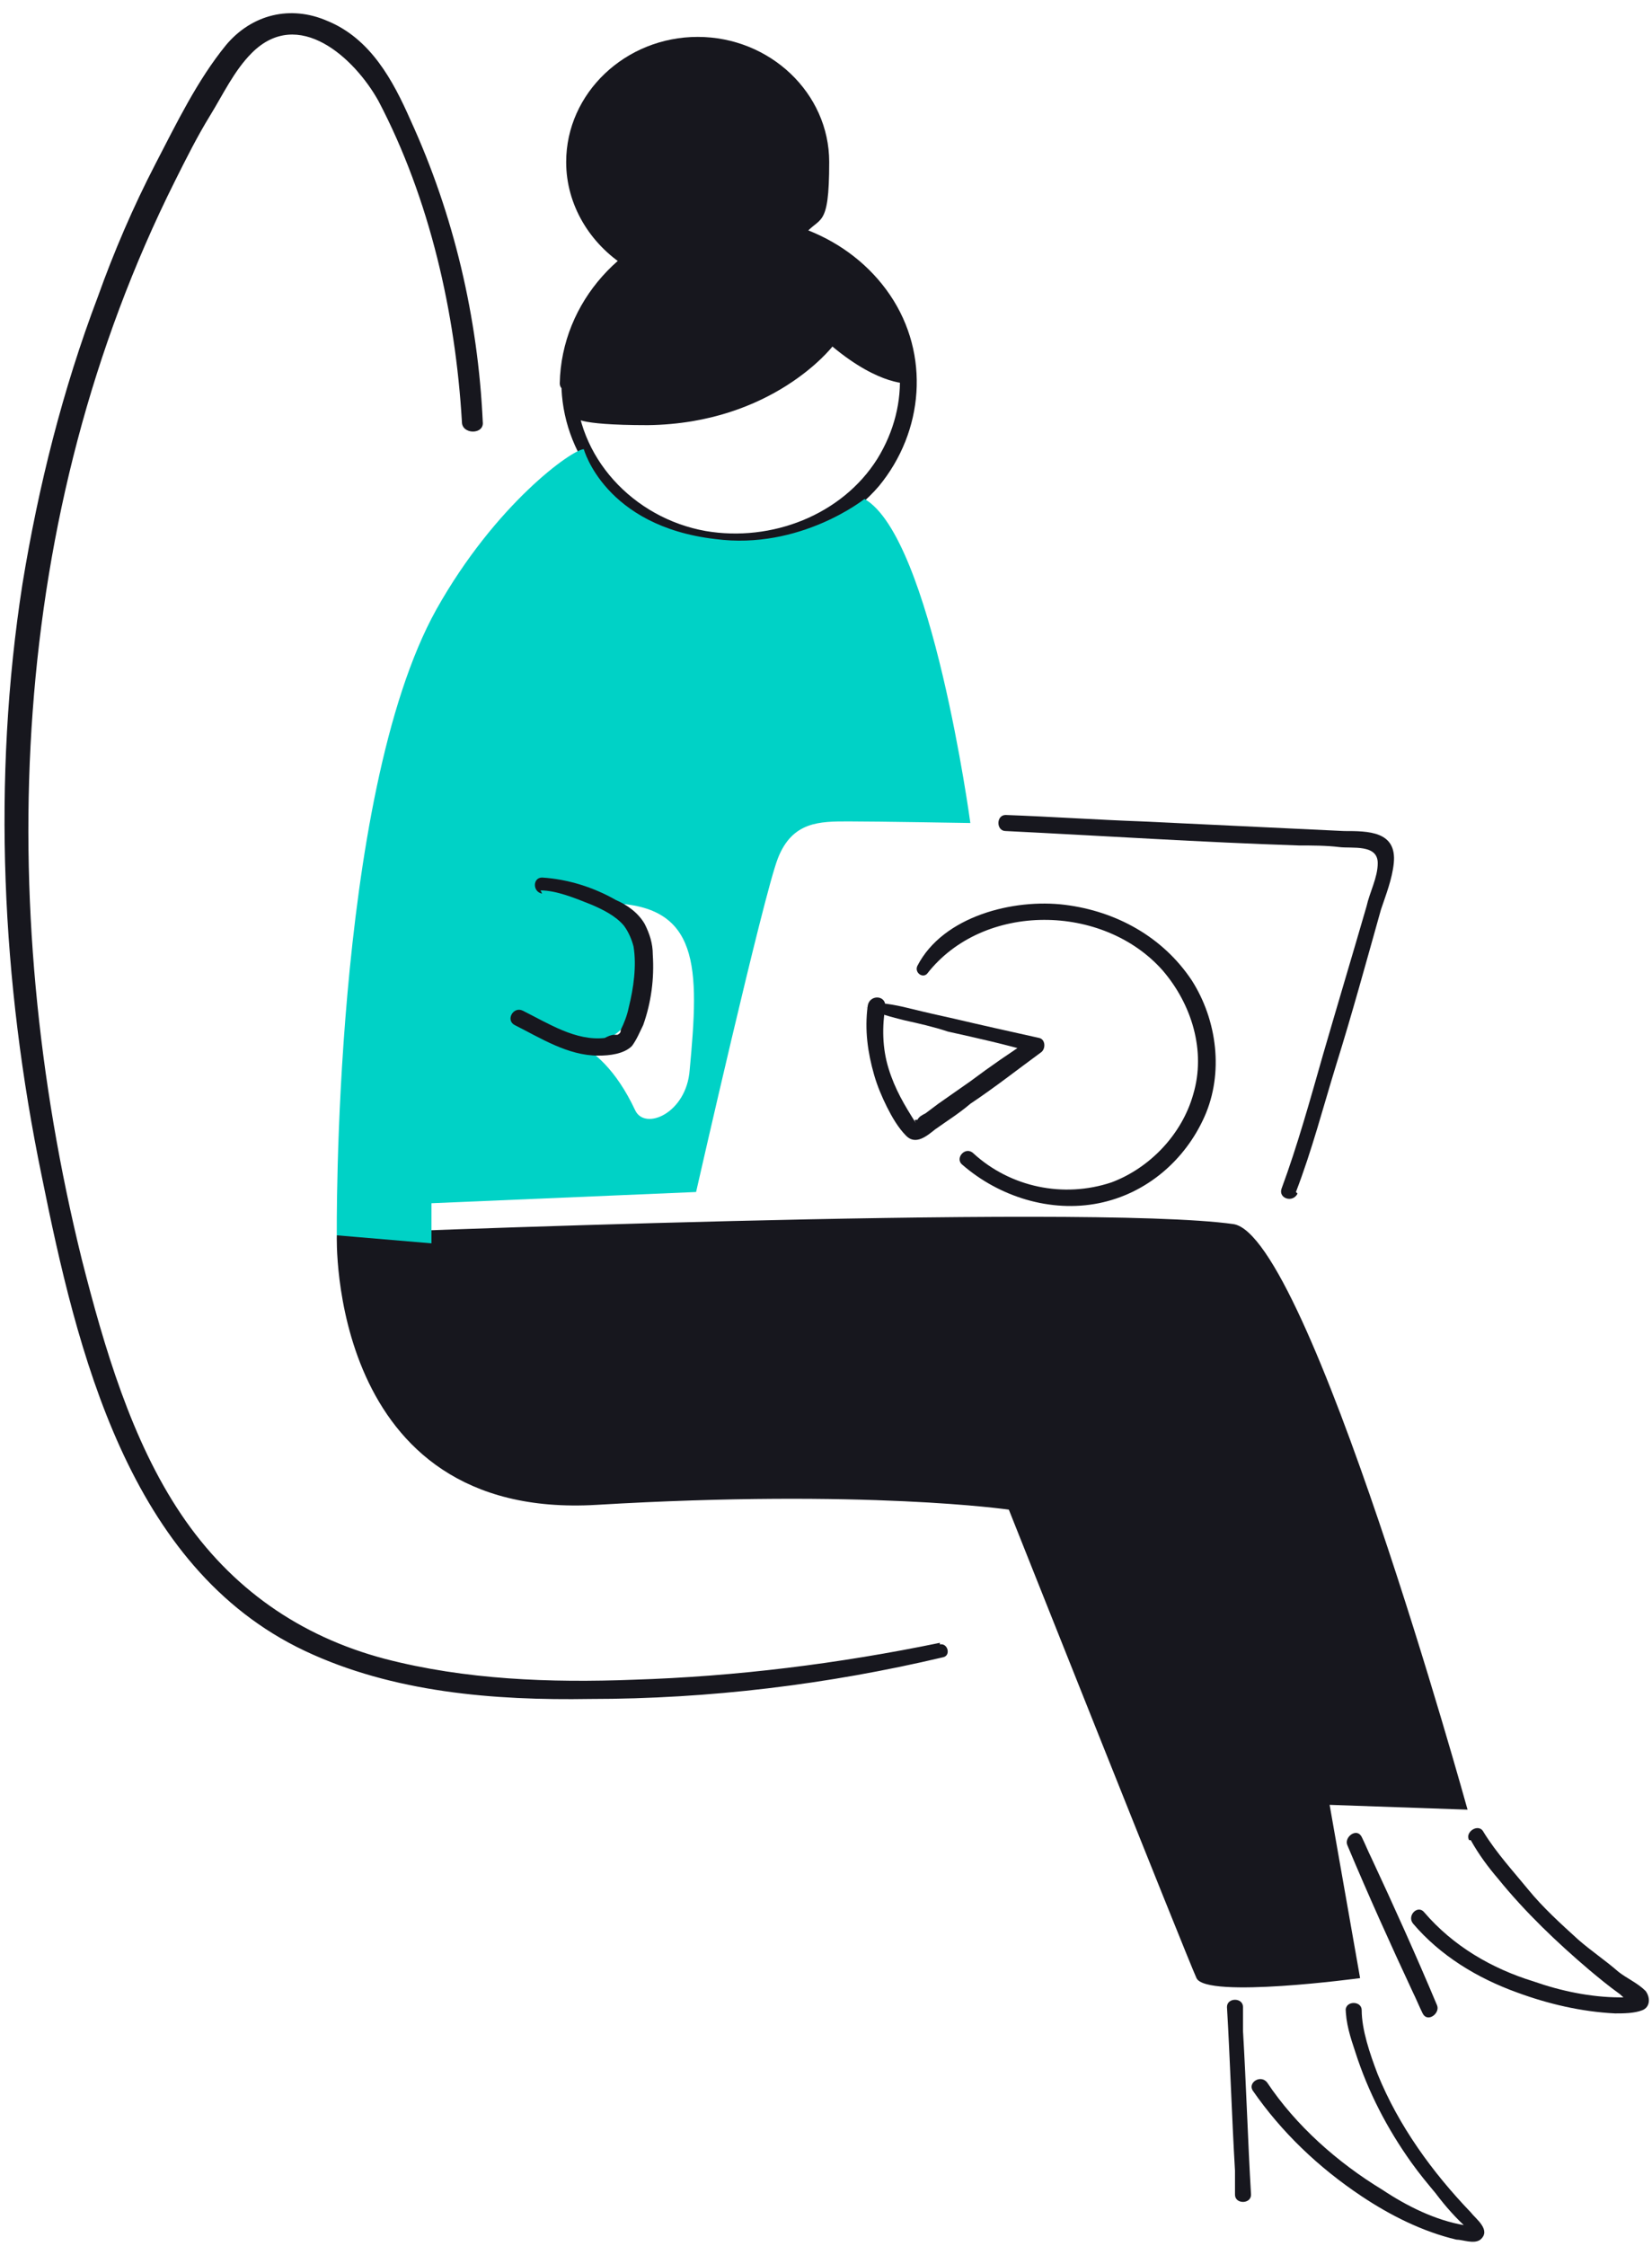 <svg width="100%" height="100%" viewBox="0 0 103 140" fill="none" xmlns="http://www.w3.org/2000/svg">
<path d="M21 77C21 77 20.4 94.8 37.2 93.8C54 92.8 62.9 94.1 62.9 94.1C62.9 94.1 74 122 74.6 123.3C75.2 124.6 84.8 123.3 84.8 123.3L82.9 112.5L91.5 112.8C91.5 112.8 81.6 77 76.9 76.3C67.7 75 21.1 76.9 21.1 76.9L21 77Z" fill="#17171E"/>
<path d="M80.8 74.3C81.8 71.7 82.5 69 83.3 66.4C84.3 63.2 85.2 59.9 86.1 56.7C86.4 55.8 86.8 54.8 86.9 53.8C87.1 51.8 85.3 51.8 83.8 51.8C79.6 51.6 75.4 51.4 71.2 51.2C68.4 51.1 65.5 50.9 62.7 50.8C62.1 50.8 62.1 51.8 62.7 51.8C68.8 52.1 74.9 52.5 81 52.7C81.8 52.7 82.7 52.7 83.5 52.8C84.3 52.9 85.9 52.6 85.9 53.8C85.9 54.7 85.4 55.6 85.2 56.5C84.3 59.6 83.4 62.6 82.5 65.7C81.7 68.5 80.9 71.4 79.9 74.1C79.7 74.7 80.6 75 80.9 74.4L80.8 74.3Z" fill="#17171E"/>
<path d="M84 115C85.3 118.1 86.7 121.2 88.1 124.2C88.3 124.6 88.5 125.1 88.7 125.5C89 126.1 89.8 125.5 89.6 125C88.3 121.9 86.9 118.8 85.5 115.8C85.3 115.4 85.1 114.9 84.9 114.5C84.6 113.9 83.8 114.5 84 115Z" fill="#17171E"/>
<path d="M83.9 125.1C83.9 126.1 84.2 127 84.5 127.9C85.3 130.4 86.5 132.7 88 134.8C88.5 135.5 89 136.1 89.5 136.7C90.1 137.5 90.8 138.3 91.6 139C91.6 138.9 91.6 138.8 91.6 138.7H91.7C91.7 138.7 91.4 138.7 91.3 138.7C89.5 138.4 87.7 137.5 86.2 136.5C83.4 134.8 80.8 132.5 79 129.8C78.6 129.3 77.8 129.8 78.1 130.3C79.9 132.9 82.2 135.1 84.9 136.9C86.7 138.1 88.7 139.1 90.8 139.6C91.2 139.6 91.9 139.9 92.3 139.6C93 139 92 138.3 91.7 137.9C89.3 135.4 87.2 132.5 85.9 129.3C85.4 128 84.9 126.5 84.9 125.3C84.9 124.7 83.9 124.7 83.9 125.3V125.1Z" fill="#17171E"/>
<path d="M91.7 114.7C92.2 115.6 92.8 116.4 93.4 117.1C95.1 119.2 97.1 121.1 99.1 122.8C99.7 123.3 100.3 123.8 101 124.3C101.2 124.5 101.7 124.9 101.8 124.9V124.7L101.9 124.5H101.7C101.5 124.5 101.2 124.5 101 124.5C99.2 124.5 97.3 124.1 95.6 123.5C93 122.7 90.6 121.3 88.8 119.2C88.4 118.7 87.7 119.4 88.1 119.9C89.8 121.9 92.1 123.3 94.6 124.2C96.5 124.9 98.6 125.4 100.7 125.5C101.2 125.5 101.9 125.5 102.4 125.3C102.9 125.1 102.9 124.5 102.6 124.1C102.1 123.6 101.4 123.3 100.9 122.9C100.1 122.2 99.2 121.6 98.4 120.9C97.3 119.9 96.2 118.9 95.3 117.8C94.4 116.7 93.3 115.5 92.5 114.2C92.2 113.6 91.3 114.2 91.6 114.7H91.7Z" fill="#17171E"/>
<path d="M35 23.8C35 28.3 38.1 32.1 42.3 33.6C46.5 35.1 51.8 33.8 54.8 30.3C57.6 26.9 58 22.1 55.5 18.4C53 14.7 48.3 12.9 43.8 13.7C38.9 14.6 35 18.8 34.9 23.9C34.9 24.5 35.9 24.5 35.9 23.9C35.9 19.8 38.7 16.3 42.6 15C46.5 13.7 51 14.8 53.8 17.9C56.6 21 56.8 25.2 54.7 28.6C52.5 32.1 48.1 33.8 44 33.1C39.5 32.3 35.9 28.5 35.9 23.9C35.9 23.3 34.9 23.3 34.9 23.9L35 23.8Z" fill="#17171E"/>
<path d="M39 16.6C36.8 15.2 35.3 12.8 35.3 10.1C35.3 5.8 39 2.3 43.5 2.3C48 2.3 51.7 5.8 51.7 10.1C51.7 14.4 51.1 13.4 50.1 14.7C53.9 16.2 56.7 19.7 56.7 23.9C56.7 23.9 54.9 24.1 51.9 21.6C51.9 21.6 48.2 26.4 40.4 26.5C35.7 26.5 35.9 26 35.9 26C35 22.2 36.5 18.9 39.1 16.7L39 16.6Z" fill="#17171E"/>
<path d="M76.5 125.1C76.7 128.5 76.8 131.9 77 135.3C77 135.8 77 136.3 77 136.8C77 137.4 78 137.4 78 136.8C77.8 133.4 77.7 130 77.5 126.6C77.5 126.1 77.5 125.6 77.5 125.1C77.5 124.5 76.5 124.5 76.5 125.1Z" fill="#17171E"/>
<path d="M54 62.8C54.8 63.2 55.6 63.4 56.4 63.6C57.3 63.8 58.2 64 59.1 64.3C60.9 64.7 62.7 65.1 64.4 65.6V64.7C63 65.6 61.7 66.5 60.5 67.4C59.8 67.9 59.2 68.3 58.5 68.8L57.7 69.4C57.5 69.5 57.3 69.6 57.2 69.8C57 69.8 57 69.8 57.1 70C56.4 68.9 55.8 67.9 55.4 66.6C55 65.3 55 64 55.2 62.7C55.2 62 54.2 62 54.1 62.7C53.9 64.2 54.1 65.6 54.5 67C54.7 67.7 55 68.4 55.3 69C55.6 69.6 56 70.3 56.5 70.8C57.1 71.4 57.8 70.8 58.3 70.4C59 69.9 59.8 69.4 60.5 68.8C62 67.8 63.4 66.7 64.9 65.6C65.2 65.4 65.2 64.8 64.8 64.7C63 64.3 61.2 63.9 59.5 63.5C58.6 63.3 57.7 63.1 56.9 62.9C56.1 62.7 55.2 62.5 54.3 62.5C54.1 62.5 54 62.8 54.3 62.9L54 62.8Z" fill="#17171E"/>
<path d="M57.8 60.7C61.3 56.2 68.8 56.3 72.5 60.5C74.3 62.6 75.2 65.5 74.4 68.2C73.7 70.7 71.7 72.8 69.3 73.7C66.3 74.7 63 74 60.7 71.9C60.2 71.4 59.5 72.2 60 72.6C62.3 74.6 65.5 75.6 68.5 75C71.5 74.4 73.9 72.3 75.1 69.6C76.3 66.9 75.9 63.6 74.3 61.1C72.5 58.4 69.6 56.8 66.4 56.4C63.2 56 58.8 57.1 57.2 60.2C57 60.6 57.5 61 57.8 60.7Z" fill="#17171E"/>
<path d="M21 77L26.9 77.5V75L43.4 74.3C43.4 74.3 47.6 55.8 48.5 53.5C49.4 51.2 51.1 51.2 52.9 51.2C54.7 51.2 60.5 51.3 60.5 51.3C60.5 51.3 58.1 33.5 53.9 31.1C53.9 31.1 49.9 34.3 44.6 33.6C37.7 32.8 36.4 28 36.4 28C35.7 28 30.9 31.4 27.2 38C20.7 49.7 21 77.1 21 77.1V77ZM34 64.6C36.5 65.4 39.3 65.5 40 61.3C40.7 57.1 37.8 56.3 37.8 56.3C43.7 56.3 43.6 60.3 43 66.7C42.8 69.4 40.2 70.5 39.6 69.2C37.2 64.1 34 64.6 34 64.6Z" fill="#00D2C6"/>
<path d="M33.7 55.5C34.7 55.5 35.9 56 36.9 56.4C37.6 56.7 38.4 57.1 38.9 57.7C39.2 58.1 39.4 58.6 39.5 59C39.7 60.2 39.5 61.6 39.2 62.8C39.1 63.3 38.9 63.8 38.7 64.2C38.7 64.3 38.7 64.4 38.5 64.5H38.3C38.1 64.5 37.9 64.6 37.7 64.7C35.9 64.9 34.2 63.8 32.6 63C32 62.7 31.5 63.6 32.1 63.9C33.7 64.7 35.4 65.8 37.3 65.8C38 65.8 38.9 65.7 39.4 65.2C39.7 64.8 39.9 64.3 40.1 63.9C40.6 62.5 40.8 61 40.7 59.5C40.7 58.8 40.5 58.2 40.2 57.6C39.8 56.9 39.1 56.4 38.4 56.1C37 55.3 35.4 54.8 33.8 54.7C33.2 54.7 33.2 55.6 33.8 55.7L33.7 55.5Z" fill="#17171E"/>
<path d="M58.6 102.4C52.3 103.7 45.9 104.5 39.5 104.7C34.3 104.9 29 104.7 24 103.4C18.7 102 14.4 99 11.3 94.4C8.2 89.8 6.5 84 5.1 78.5C-0.4 56.2 0.5 32.1 10.9 11.3C11.6 9.9 12.3 8.5 13.1 7.2C13.9 5.9 14.6 4.4 15.7 3.3C18.6 0.4 22.1 3.6 23.6 6.3C26.8 12.4 28.4 19.5 28.8 26.3C28.8 27.1 30.2 27.1 30.1 26.3C29.8 19.8 28.3 13.4 25.6 7.5C24.5 5 23.1 2.4 20.4 1.3C18.1 0.3 15.7 0.9 14.1 2.8C12.3 5 11 7.7 9.7 10.2C8.3 12.9 7.1 15.7 6.1 18.5C3.9 24.3 2.4 30.3 1.4 36.4C-0.5 48.6 0.1 61.2 2.6 73.3C4.8 84.2 8 97.7 19 102.9C24.5 105.5 30.8 106 36.8 105.9C44.2 105.9 51.6 105 58.8 103.3C59.3 103.2 59.1 102.4 58.6 102.5V102.4Z" fill="#17171E"/>
</svg>
